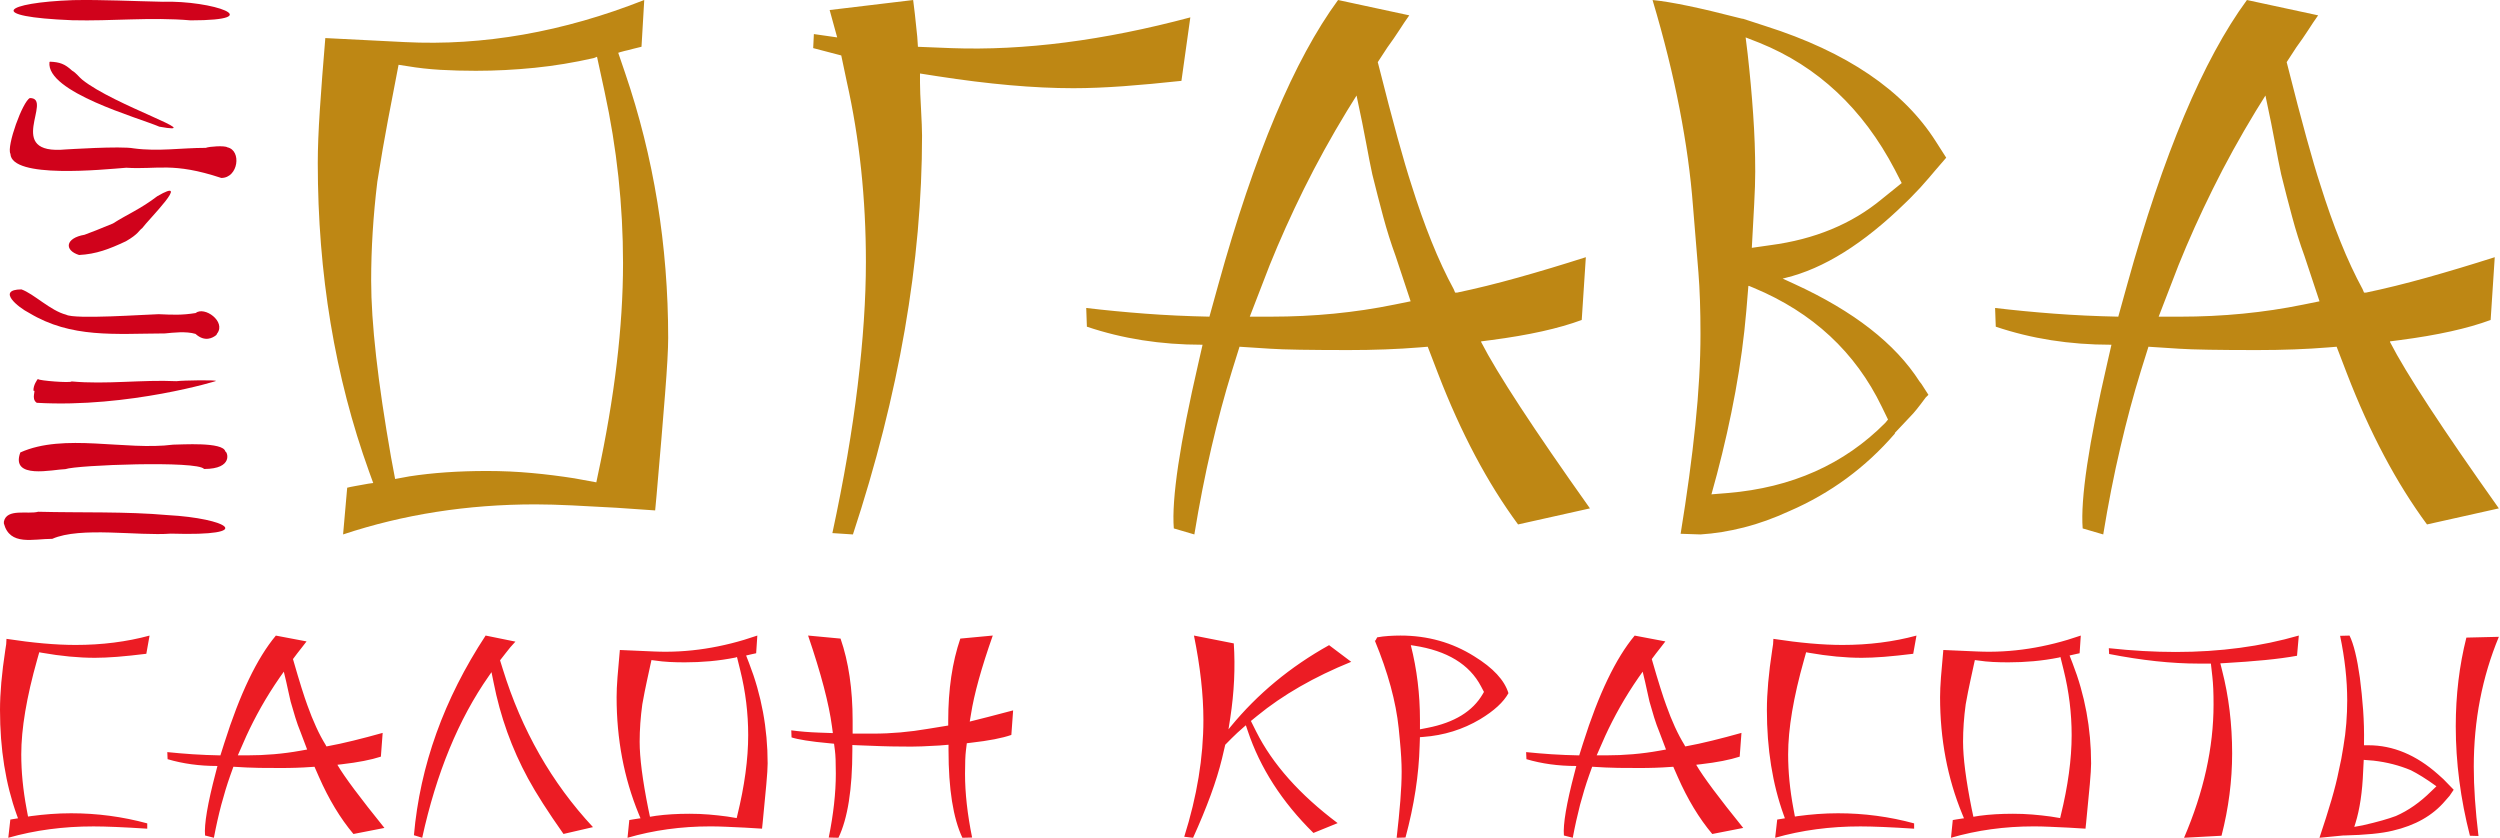 <?xml version="1.0" encoding="UTF-8"?>
<svg width="188px" height="63px" viewBox="0 0 188 63" version="1.1" xmlns="http://www.w3.org/2000/svg" xmlns:xlink="http://www.w3.org/1999/xlink">
    <!-- Generator: Sketch 49.3 (51167) - http://www.bohemiancoding.com/sketch -->
    <title>logo_full copy</title>
    <desc>Created with Sketch.</desc>
    <defs></defs>
    <g id="Services" stroke="none" stroke-width="1" fill="none" fill-rule="evenodd">
        <g id="Desktop" transform="translate(-100, -2772)">
            <g id="Футер" transform="translate(100, 2709)">
                <g id="Левая" transform="translate(0, 42)">
                    <g id="logo_full-copy" transform="translate(0, 21)">
                        <path d="M177.131,61.898 L177.042,62.181 L177.662,62.068 C178.224,61.941 178.716,61.818 179.138,61.697 C179.56,61.577 179.904,61.465 180.17,61.364 C181.1,60.958 181.989,60.337 182.832,59.501 L183.21,59.139 L183.21,59.121 C182.824,58.842 182.473,58.605 182.155,58.407 C181.837,58.211 181.552,58.049 181.301,57.923 C180.429,57.556 179.491,57.315 178.484,57.2 L177.753,57.142 L177.709,57.998 C177.68,58.773 177.616,59.484 177.52,60.136 C177.422,60.791 177.293,61.379 177.131,61.898 M186.382,62.867 L185.739,62.848 C185.029,60.073 184.673,57.329 184.673,54.618 C184.673,52.275 184.94,50.05 185.471,47.947 L187.914,47.889 C186.656,50.918 186.028,54.174 186.028,57.659 C186.028,58.418 186.055,59.233 186.116,60.101 C186.175,60.968 186.263,61.891 186.382,62.867 M176.265,62.829 L176.198,62.829 L174.424,63 C174.778,61.947 175.077,61.003 175.323,60.166 C175.567,59.331 175.747,58.608 175.867,58 L176.065,57.069 L176.221,56.157 C176.324,55.562 176.398,54.972 176.442,54.39 C176.487,53.807 176.51,53.237 176.51,52.679 C176.51,51.133 176.331,49.512 175.976,47.814 L176.685,47.796 C176.997,48.429 177.255,49.488 177.463,50.969 C177.566,51.768 177.647,52.576 177.707,53.393 C177.765,54.211 177.788,55.044 177.773,55.892 L177.773,56.044 L178.106,56.044 C179.955,56.044 181.701,56.773 183.342,58.231 L183.742,58.591 L184.518,59.389 L184.208,59.846 L183.875,60.226 C182.942,61.329 181.628,62.075 179.925,62.469 C179.111,62.67 177.891,62.79 176.265,62.829 M167.059,62.848 L164.24,63 C165.721,59.554 166.459,56.213 166.459,52.983 C166.459,52.551 166.453,52.163 166.438,51.813 C166.423,51.466 166.4,51.158 166.37,50.891 L166.259,49.902 L165.35,49.902 C163.308,49.902 161.061,49.661 158.606,49.179 L158.583,48.743 C160.329,48.932 162.008,49.028 163.619,49.028 C166.946,49.028 170.031,48.615 172.871,47.793 L172.736,49.313 C172.042,49.439 171.239,49.547 170.33,49.636 C169.42,49.725 168.412,49.801 167.302,49.864 L166.969,49.884 L167.102,50.415 C167.353,51.39 167.541,52.4 167.668,53.447 C167.794,54.492 167.857,55.56 167.857,56.649 C167.858,58.703 167.592,60.771 167.059,62.848 M154.213,61.403 L154.923,61.519 L154.968,61.327 C155.516,59.097 155.788,57.082 155.788,55.281 C155.788,53.636 155.588,52.007 155.189,50.396 L154.944,49.408 L154.834,49.447 C154.198,49.574 153.562,49.665 152.926,49.723 C152.29,49.78 151.654,49.808 151.019,49.808 C150.618,49.808 150.233,49.799 149.864,49.78 C149.494,49.762 149.139,49.725 148.799,49.675 L148.51,49.637 L148.442,49.941 C148.369,50.283 148.276,50.708 148.166,51.214 C148.054,51.721 147.939,52.304 147.821,52.962 C147.689,53.926 147.622,54.864 147.622,55.777 C147.622,56.981 147.837,58.652 148.266,60.795 L148.398,61.421 L148.864,61.346 C149.619,61.245 150.454,61.195 151.372,61.195 C151.875,61.195 152.36,61.213 152.826,61.252 C153.292,61.29 153.755,61.341 154.213,61.403 M146.714,63 L146.849,61.668 C146.906,61.658 146.996,61.64 147.114,61.622 C147.233,61.604 147.374,61.581 147.536,61.556 L147.691,61.536 L147.558,61.213 C146.448,58.513 145.894,55.586 145.894,52.431 C145.894,52.013 145.916,51.51 145.961,50.921 C146.005,50.332 146.064,49.651 146.138,48.879 L148.711,48.992 C151.255,49.106 153.843,48.708 156.475,47.794 L156.387,49.125 L156.121,49.182 C156.077,49.195 156.022,49.207 155.954,49.22 C155.887,49.232 155.803,49.253 155.699,49.278 L155.632,49.295 L155.853,49.865 C156.785,52.26 157.251,54.776 157.251,57.411 C157.251,57.728 157.218,58.258 157.152,58.998 C157.084,59.741 156.994,60.706 156.874,61.898 L156.829,62.314 L156.805,62.314 L155.563,62.239 C155.047,62.213 154.57,62.192 154.133,62.173 C153.697,62.153 153.302,62.144 152.946,62.144 C150.745,62.145 148.667,62.43 146.714,63 M133.492,63 L133.646,61.631 L134.224,61.536 L134.135,61.29 C133.292,58.957 132.87,56.322 132.87,53.383 C132.87,52.127 133.002,50.627 133.27,48.879 L133.336,48.441 L133.359,48.042 C135.34,48.346 137.071,48.5 138.55,48.5 C140.533,48.5 142.388,48.265 144.119,47.796 L143.874,49.164 C143.062,49.265 142.332,49.341 141.689,49.393 C141.046,49.441 140.487,49.467 140.014,49.467 C138.787,49.467 137.456,49.341 136.021,49.088 L135.821,49.05 L135.667,49.602 C134.867,52.428 134.468,54.804 134.468,56.73 C134.468,58.035 134.601,59.397 134.867,60.816 L134.977,61.405 L135.222,61.368 C135.696,61.304 136.183,61.253 136.686,61.215 C137.19,61.178 137.7,61.158 138.217,61.158 C140.17,61.158 142.077,61.411 143.942,61.918 L143.942,62.317 C142.166,62.203 140.821,62.146 139.905,62.146 C137.626,62.145 135.488,62.43 133.492,63 M120.713,55.34 L120.07,56.803 L120.757,56.803 C122.148,56.803 123.478,56.688 124.75,56.459 L125.283,56.364 L124.794,55.072 C124.647,54.716 124.514,54.346 124.394,53.961 C124.276,53.574 124.158,53.171 124.04,52.754 C123.981,52.514 123.915,52.215 123.841,51.859 C123.768,51.505 123.67,51.087 123.552,50.606 L123.53,50.51 L123.219,50.947 C122.703,51.694 122.237,52.437 121.823,53.17 C121.408,53.907 121.039,54.631 120.713,55.34 M118.272,63 L117.606,62.829 C117.533,61.993 117.798,60.421 118.405,58.115 L118.538,57.602 L118.515,57.602 C117.184,57.602 115.941,57.432 114.788,57.09 L114.764,56.558 C115.372,56.621 116.008,56.675 116.673,56.72 C117.339,56.763 118.034,56.792 118.758,56.805 L119.045,55.893 C120.214,52.193 121.509,49.495 122.928,47.797 L125.236,48.234 C125.131,48.361 125.025,48.501 124.913,48.651 C124.802,48.803 124.673,48.967 124.525,49.147 L124.214,49.563 L124.236,49.639 C124.472,50.463 124.679,51.157 124.858,51.721 C125.035,52.285 125.183,52.724 125.301,53.042 C125.508,53.626 125.727,54.167 125.955,54.667 C126.185,55.168 126.425,55.621 126.676,56.027 L126.72,56.122 L126.786,56.122 C127.409,56.007 128.067,55.866 128.762,55.693 C129.456,55.523 130.189,55.329 130.958,55.113 L130.825,56.9 C130.085,57.14 129.11,57.332 127.897,57.471 L127.564,57.508 L127.564,57.528 C128.08,58.415 129.256,59.991 131.091,62.261 L128.762,62.716 C127.771,61.537 126.906,60.104 126.165,58.42 L125.832,57.661 L125.566,57.678 C125.211,57.704 124.84,57.724 124.456,57.736 C124.072,57.75 123.672,57.754 123.258,57.754 C122.636,57.754 122.115,57.751 121.693,57.745 C121.271,57.739 120.951,57.729 120.729,57.715 L119.731,57.659 L119.486,58.344 C119.249,59.015 119.028,59.741 118.82,60.52 C118.621,61.298 118.435,62.127 118.272,63 M106.781,54.141 L106.781,54.845 L107.357,54.732 C109.369,54.339 110.752,53.491 111.507,52.184 L111.594,52.032 L111.373,51.613 C110.5,49.954 108.821,48.932 106.337,48.553 L106.093,48.516 C106.552,50.328 106.781,52.203 106.781,54.141 M105.693,62.982 L105.028,63 C105.146,61.973 105.239,61.045 105.305,60.215 C105.371,59.384 105.404,58.652 105.404,58.019 C105.404,57.373 105.359,56.593 105.271,55.68 L105.183,54.77 C104.976,52.767 104.377,50.569 103.387,48.174 L103.432,48.174 L103.564,47.928 C103.845,47.876 104.134,47.842 104.429,47.824 C104.725,47.804 105.02,47.794 105.315,47.794 C107.357,47.794 109.205,48.313 110.862,49.354 C112.282,50.227 113.14,51.152 113.435,52.127 C113.065,52.799 112.356,53.453 111.305,54.086 C110.004,54.86 108.576,55.303 107.023,55.417 L106.779,55.435 L106.757,56.081 C106.699,58.261 106.345,60.56 105.693,62.982 M89.72,63 L89.054,62.924 C90.016,59.883 90.496,56.955 90.496,54.141 C90.496,52.242 90.259,50.126 89.786,47.794 L92.781,48.384 C92.9,50.195 92.81,52.064 92.516,53.991 L92.382,54.845 L92.537,54.654 C94.563,52.184 97.034,50.138 99.947,48.516 L101.611,49.769 C98.831,50.897 96.47,52.253 94.534,53.838 L94.068,54.218 L94.467,55.016 C95.694,57.461 97.736,59.755 100.59,61.898 L98.771,62.638 C96.405,60.307 94.755,57.74 93.823,54.94 L93.689,54.541 L93.556,54.654 C93.187,54.973 92.878,55.257 92.626,55.512 L92.138,56.005 L91.893,57.051 C91.686,57.899 91.402,58.818 91.039,59.807 C90.676,60.795 90.237,61.86 89.72,63 M63.052,63 L62.321,62.982 C62.676,61.234 62.854,59.629 62.854,58.171 C62.854,57.361 62.833,56.783 62.787,56.441 L62.72,55.928 L62.343,55.891 C61.635,55.827 61.044,55.758 60.579,55.681 C60.114,55.605 59.762,55.53 59.525,55.453 L59.504,54.921 C60.169,55.01 60.856,55.067 61.567,55.091 L62.632,55.129 L62.565,54.636 C62.343,52.936 61.744,50.657 60.768,47.793 L63.209,48.022 C63.816,49.769 64.118,51.829 64.118,54.198 L64.118,55.168 L65.672,55.168 C67.017,55.168 68.393,55.048 69.798,54.806 L71.306,54.56 L71.306,54.198 C71.306,51.855 71.61,49.795 72.216,48.022 L74.657,47.793 C74.228,49.01 73.876,50.113 73.603,51.101 C73.33,52.087 73.133,52.962 73.015,53.723 L72.925,54.257 L72.947,54.257 C73.318,54.168 73.768,54.055 74.301,53.915 C74.833,53.776 75.462,53.611 76.187,53.421 L76.054,55.266 C75.372,55.506 74.361,55.702 73.014,55.854 L72.704,55.892 L72.637,56.442 C72.592,56.81 72.57,57.394 72.57,58.191 C72.57,59.637 72.748,61.234 73.103,62.982 L72.371,63 C71.675,61.519 71.329,59.325 71.329,56.423 L71.329,56.005 L70.64,56.062 C70.256,56.088 69.815,56.11 69.321,56.128 C68.826,56.148 68.282,56.151 67.691,56.138 C67.261,56.138 66.777,56.128 66.238,56.11 C65.698,56.09 65.11,56.068 64.474,56.043 L64.097,56.025 L64.097,56.423 C64.095,59.35 63.748,61.543 63.052,63 M54.689,61.403 L55.399,61.519 L55.444,61.327 C55.992,59.097 56.264,57.082 56.264,55.281 C56.264,53.636 56.066,52.007 55.665,50.396 L55.421,49.408 L55.311,49.447 C54.676,49.574 54.038,49.665 53.404,49.723 C52.767,49.78 52.132,49.808 51.496,49.808 C51.097,49.808 50.711,49.799 50.342,49.78 C49.973,49.762 49.618,49.725 49.279,49.675 L48.99,49.637 L48.923,49.941 C48.849,50.283 48.756,50.708 48.646,51.214 C48.534,51.721 48.42,52.304 48.302,52.962 C48.17,53.926 48.102,54.864 48.102,55.777 C48.102,56.981 48.317,58.652 48.746,60.795 L48.878,61.421 L49.344,61.346 C50.099,61.245 50.934,61.195 51.851,61.195 C52.355,61.195 52.84,61.213 53.306,61.252 C53.768,61.29 54.231,61.341 54.689,61.403 M47.19,63 L47.323,61.668 C47.382,61.658 47.47,61.64 47.588,61.622 C47.708,61.604 47.848,61.581 48.01,61.556 L48.167,61.536 L48.033,61.213 C46.923,58.513 46.369,55.586 46.369,52.431 C46.369,52.013 46.39,51.51 46.436,50.921 C46.481,50.332 46.54,49.651 46.613,48.879 L49.187,48.992 C51.731,49.106 54.319,48.708 56.951,47.794 L56.863,49.125 L56.596,49.182 C56.55,49.195 56.496,49.207 56.429,49.22 C56.362,49.232 56.278,49.253 56.175,49.278 L56.108,49.295 L56.329,49.865 C57.261,52.26 57.727,54.776 57.727,57.411 C57.727,57.728 57.693,58.258 57.626,58.998 C57.56,59.741 57.468,60.706 57.349,61.898 L57.305,62.314 L57.282,62.314 L56.039,62.239 C55.523,62.213 55.046,62.192 54.609,62.173 C54.175,62.153 53.778,62.144 53.422,62.144 C51.221,62.145 49.143,62.43 47.19,63 M31.749,63 L31.127,62.809 C31.587,57.575 33.383,52.571 36.519,47.793 L38.76,48.25 C38.626,48.389 38.501,48.529 38.382,48.668 C38.264,48.807 38.153,48.947 38.049,49.086 L37.604,49.656 L37.805,50.301 C39.224,54.901 41.487,58.868 44.592,62.2 L42.375,62.713 C41.206,61.053 40.319,59.666 39.713,58.55 C38.485,56.294 37.619,53.88 37.116,51.308 L36.961,50.547 L36.762,50.833 C34.485,54.079 32.815,58.133 31.749,63 M18.527,55.34 L17.884,56.803 L18.571,56.803 C19.962,56.803 21.293,56.688 22.564,56.459 L23.097,56.364 L22.609,55.072 C22.462,54.716 22.328,54.346 22.21,53.961 C22.091,53.574 21.973,53.171 21.855,52.754 C21.796,52.514 21.73,52.215 21.654,51.859 C21.582,51.505 21.484,51.087 21.366,50.606 L21.344,50.51 L21.033,50.947 C20.517,51.694 20.051,52.437 19.637,53.17 C19.222,53.907 18.853,54.631 18.527,55.34 M16.085,63 L15.42,62.829 C15.346,61.993 15.612,60.421 16.219,58.115 L16.352,57.602 L16.33,57.602 C14.999,57.602 13.756,57.432 12.603,57.09 L12.581,56.558 C13.189,56.621 13.824,56.675 14.489,56.72 C15.155,56.763 15.849,56.792 16.574,56.805 L16.863,55.893 C18.032,52.193 19.326,49.495 20.745,47.797 L23.053,48.234 C22.949,48.361 22.842,48.501 22.731,48.651 C22.62,48.803 22.491,48.967 22.343,49.147 L22.031,49.563 L22.054,49.639 C22.29,50.463 22.497,51.157 22.674,51.721 C22.852,52.285 22.999,52.724 23.117,53.042 C23.325,53.626 23.543,54.167 23.773,54.667 C24.001,55.168 24.242,55.621 24.494,56.027 L24.538,56.122 L24.604,56.122 C25.227,56.007 25.884,55.866 26.579,55.693 C27.275,55.523 28.007,55.329 28.776,55.113 L28.642,56.9 C27.903,57.14 26.927,57.332 25.714,57.471 L25.381,57.508 L25.381,57.528 C25.899,58.415 27.075,59.991 28.909,62.261 L26.579,62.716 C25.589,61.537 24.725,60.104 23.984,58.42 L23.651,57.661 L23.386,57.678 C23.031,57.704 22.66,57.724 22.276,57.736 C21.893,57.75 21.493,57.754 21.078,57.754 C20.457,57.754 19.935,57.751 19.514,57.745 C19.092,57.739 18.771,57.729 18.549,57.715 L17.551,57.659 L17.306,58.344 C17.069,59.015 16.848,59.741 16.64,60.52 C16.435,61.298 16.249,62.127 16.085,63 M0.623,63 L0.777,61.631 L1.354,61.536 L1.264,61.29 C0.422,58.957 0,56.322 0,53.383 C0,52.127 0.132,50.627 0.399,48.879 L0.466,48.441 L0.488,48.042 C2.47,48.346 4.2,48.5 5.68,48.5 C7.662,48.5 9.518,48.265 11.247,47.796 L11.004,49.164 C10.19,49.265 9.462,49.341 8.819,49.393 C8.176,49.441 7.617,49.467 7.145,49.467 C5.918,49.467 4.586,49.341 3.151,49.088 L2.952,49.05 L2.796,49.602 C1.998,52.428 1.599,54.804 1.599,56.73 C1.599,58.035 1.732,59.397 1.998,60.816 L2.108,61.405 L2.352,61.368 C2.825,61.304 3.314,61.253 3.817,61.215 C4.321,61.178 4.831,61.158 5.348,61.158 C7.299,61.158 9.208,61.411 11.073,61.918 L11.073,62.317 C9.297,62.203 7.951,62.146 7.034,62.146 C4.757,62.145 2.619,62.43 0.623,63" id="salon" fill="#EC1C24" fill-rule="nonzero"></path>
                        <path d="M163.823,19.946 L162.331,23.814 L163.927,23.814 C167.152,23.814 170.24,23.512 173.192,22.909 L174.428,22.659 L173.294,19.244 C172.951,18.306 172.642,17.324 172.369,16.304 C172.093,15.282 171.818,14.22 171.545,13.114 C171.407,12.478 171.253,11.689 171.081,10.752 C170.909,9.815 170.686,8.708 170.413,7.437 L170.362,7.183 L169.641,8.341 C168.44,10.317 167.359,12.277 166.4,14.22 C165.437,16.16 164.579,18.069 163.823,19.946 M158.163,40.19 L156.617,39.737 C156.448,37.528 157.063,33.374 158.471,27.281 L158.781,25.924 L158.729,25.924 C155.64,25.924 152.76,25.471 150.082,24.567 L150.031,23.159 C151.437,23.327 152.913,23.47 154.456,23.586 C155.999,23.704 157.613,23.778 159.295,23.813 L159.964,21.402 C162.674,11.623 165.676,4.487 168.97,0.001 L174.324,1.154 C174.084,1.491 173.835,1.86 173.578,2.263 C173.32,2.664 173.019,3.098 172.676,3.569 L171.958,4.673 L172.009,4.872 C172.557,7.05 173.039,8.883 173.45,10.373 C173.862,11.864 174.204,13.028 174.479,13.866 C174.96,15.404 175.465,16.838 175.999,18.16 C176.53,19.483 177.089,20.68 177.67,21.752 L177.775,22.003 L177.929,22.003 C179.369,21.701 180.897,21.325 182.51,20.873 C184.123,20.42 185.82,19.911 187.605,19.341 L187.296,24.062 C185.581,24.699 183.315,25.202 180.502,25.571 L179.73,25.671 L179.73,25.721 C180.932,28.066 183.658,32.236 187.914,38.23 L182.51,39.438 C180.211,36.322 178.203,32.537 176.487,28.085 L175.715,26.074 L175.097,26.125 C174.275,26.191 173.416,26.243 172.524,26.275 C171.633,26.309 170.706,26.325 169.745,26.325 C168.305,26.325 167.095,26.318 166.117,26.3 C165.138,26.284 164.394,26.258 163.878,26.224 L161.563,26.074 L160.997,27.883 C160.447,29.658 159.933,31.576 159.453,33.636 C158.968,35.695 158.54,37.88 158.163,40.19 M131.737,18.637 L133.125,18.438 C136.454,18.002 139.249,16.846 141.515,14.97 L143.008,13.766 L142.492,12.761 C140.091,8.172 136.694,4.99 132.302,3.216 L131.272,2.813 L131.426,4.071 C131.598,5.609 131.737,7.116 131.837,8.591 C131.941,10.062 131.993,11.505 131.993,12.912 C131.993,13.581 131.966,14.395 131.915,15.347 C131.866,16.303 131.804,17.398 131.737,18.637 M129.112,35.668 L128.7,37.175 L129.934,37.075 C134.739,36.673 138.684,34.914 141.773,31.799 L141.979,31.55 L141.515,30.595 C139.525,26.475 136.313,23.498 131.891,21.652 L131.529,21.501 L131.478,21.501 L131.325,23.359 C131.153,25.37 130.879,27.406 130.501,29.464 C130.124,31.525 129.659,33.594 129.112,35.668 M127.876,40.19 L126.383,40.14 C126.864,37.194 127.233,34.473 127.489,31.976 C127.748,29.481 127.876,27.196 127.876,25.12 C127.876,23.311 127.825,21.77 127.722,20.497 L127.31,15.472 C127.138,13.196 126.803,10.768 126.305,8.189 C125.809,5.611 125.131,2.882 124.272,0.002 C125.646,0.134 127.824,0.586 130.81,1.358 L131.016,1.408 L131.067,1.408 L132.766,1.961 C138.876,3.903 143.145,6.801 145.583,10.651 L146.355,11.858 L145.533,12.812 C145.394,12.98 145.231,13.172 145.043,13.389 C144.854,13.607 144.64,13.848 144.4,14.118 L143.628,14.922 L143.266,15.274 C140.144,18.322 137.143,20.202 134.259,20.899 L134.055,20.95 L134.929,21.351 C139.391,23.395 142.527,25.84 144.347,28.686 L144.502,28.887 L145.018,29.691 L144.812,29.892 C144.297,30.596 143.918,31.064 143.679,31.298 L142.495,32.554 L142.495,32.605 C140.3,35.151 137.658,37.092 134.57,38.431 C133.402,38.967 132.261,39.38 131.146,39.663 C130.03,39.946 128.94,40.124 127.876,40.19 M95.477,19.946 L93.983,23.813 L95.579,23.813 C98.804,23.813 101.892,23.511 104.844,22.908 L106.08,22.658 L104.947,19.242 C104.603,18.304 104.294,17.323 104.019,16.303 C103.745,15.284 103.471,14.219 103.198,13.113 C103.06,12.477 102.905,11.688 102.734,10.751 C102.562,9.814 102.339,8.707 102.065,7.436 L102.014,7.182 L101.294,8.34 C100.092,10.316 99.012,12.277 98.05,14.219 C97.091,16.16 96.233,18.069 95.477,19.946 M89.815,40.19 L88.27,39.737 C88.099,37.528 88.716,33.374 90.124,27.281 L90.433,25.924 L90.381,25.924 C87.295,25.924 84.41,25.471 81.734,24.567 L81.684,23.159 C83.089,23.327 84.564,23.47 86.109,23.586 C87.654,23.704 89.267,23.778 90.949,23.813 L91.617,21.402 C94.327,11.623 97.331,4.487 100.623,0.001 L105.977,1.154 C105.736,1.491 105.488,1.861 105.23,2.263 C104.973,2.664 104.672,3.098 104.329,3.569 L103.608,4.673 L103.66,4.872 C104.209,7.05 104.69,8.883 105.1,10.373 C105.512,11.864 105.856,13.028 106.13,13.866 C106.61,15.404 107.117,16.838 107.649,18.16 C108.181,19.482 108.738,20.68 109.321,21.752 L109.424,22.003 L109.58,22.003 C111.02,21.701 112.547,21.325 114.159,20.873 C115.773,20.423 117.471,19.911 119.255,19.341 L118.946,24.062 C117.231,24.699 114.964,25.204 112.154,25.571 L111.382,25.671 L111.382,25.721 C112.582,28.066 115.308,32.236 119.564,38.23 L114.159,39.438 C111.861,36.322 109.853,32.537 108.138,28.085 L107.366,26.074 L106.748,26.125 C105.925,26.191 105.066,26.243 104.173,26.275 C103.281,26.309 102.355,26.325 101.394,26.325 C99.953,26.325 98.743,26.315 97.766,26.3 C96.789,26.284 96.044,26.258 95.527,26.224 L93.212,26.074 L92.647,27.883 C92.098,29.658 91.583,31.576 91.103,33.636 C90.621,35.695 90.193,37.88 89.815,40.19 M64.14,40.19 L62.595,40.089 C63.452,36.105 64.09,32.402 64.498,28.988 C64.908,25.575 65.116,22.473 65.116,19.695 C65.116,14.939 64.637,10.418 63.675,6.128 L63.263,4.17 L61.152,3.618 L61.203,2.562 L62.956,2.813 L62.389,0.754 L68.669,0.002 C68.703,0.236 68.748,0.589 68.798,1.057 C68.846,1.522 68.909,2.095 68.978,2.765 L69.028,3.519 L71.552,3.62 C77.007,3.818 82.995,3.049 89.513,1.307 L88.844,6.08 C87.3,6.246 85.849,6.383 84.495,6.482 C83.144,6.579 81.88,6.633 80.713,6.633 C77.763,6.633 74.349,6.331 70.471,5.728 L69.184,5.527 L69.184,6.23 C69.184,6.661 69.211,7.33 69.262,8.216 C69.309,9.101 69.338,9.764 69.338,10.199 C69.338,19.676 67.605,29.674 64.14,40.19 M43.197,35.97 L44.844,36.272 L44.948,35.77 C46.218,29.874 46.852,24.549 46.852,19.794 C46.852,15.44 46.388,11.135 45.462,6.883 L44.896,4.269 L44.64,4.37 C43.163,4.704 41.686,4.949 40.213,5.098 C38.739,5.246 37.262,5.324 35.786,5.324 C34.861,5.324 33.968,5.3 33.11,5.251 C32.253,5.2 31.429,5.109 30.64,4.975 L29.972,4.872 L29.818,5.676 C29.646,6.579 29.428,7.704 29.172,9.042 C28.918,10.379 28.65,11.922 28.375,13.663 C28.066,16.209 27.911,18.688 27.911,21.1 C27.911,24.282 28.41,28.703 29.403,34.363 L29.713,36.02 L30.793,35.821 C32.543,35.552 34.482,35.418 36.61,35.418 C37.775,35.418 38.902,35.47 39.981,35.57 C41.058,35.667 42.133,35.803 43.197,35.97 M25.8,40.19 L26.109,36.676 C26.247,36.64 26.455,36.596 26.727,36.548 C26.998,36.5 27.329,36.44 27.705,36.372 L28.066,36.322 L27.756,35.468 C25.184,28.334 23.897,20.598 23.897,12.257 C23.897,11.152 23.948,9.821 24.052,8.263 C24.154,6.705 24.292,4.906 24.464,2.863 L30.434,3.165 C36.335,3.466 42.34,2.411 48.447,0 L48.241,3.516 L47.623,3.668 C47.52,3.7 47.39,3.736 47.236,3.769 C47.085,3.799 46.885,3.852 46.645,3.919 L46.491,3.97 L47.004,5.476 C49.165,11.804 50.247,18.455 50.247,25.419 C50.247,26.258 50.169,27.656 50.014,29.614 C49.861,31.575 49.646,34.128 49.371,37.276 L49.268,38.38 L49.218,38.38 L46.336,38.182 C45.134,38.112 44.025,38.052 43.016,38.005 C42.004,37.958 41.086,37.929 40.261,37.929 C35.151,37.929 30.329,38.684 25.8,40.19" id="ogava" fill="#BE8714" fill-rule="nonzero"></path>
                        <g id="left" fill="#D0021B">
                            <path d="M0.292,39.368 L0.292,39.228 C0.499,38.205 2.11,38.697 2.871,38.484 C6.103,38.569 9.437,38.452 12.632,38.737 C17.039,38.974 19.491,40.335 12.845,40.129 C10.397,40.318 6.037,39.586 3.934,40.52 C2.478,40.52 0.745,41.068 0.292,39.368" id="Shape"></path>
                            <path d="M1.528,34.025 C4.818,32.543 9.432,33.904 13.023,33.438 C13.599,33.438 16.799,33.21 16.944,33.953 C17.094,33.953 17.589,35.267 15.345,35.267 C14.88,34.627 5.751,34.971 4.924,35.278 C3.977,35.301 0.772,36.084 1.528,34.025" id="Shape"></path>
                            <path d="M2.836,28.51 L2.87,28.51 C2.908,28.625 5.337,28.816 5.381,28.683 C7.971,28.923 10.684,28.543 13.268,28.665 C13.8,28.599 16.239,28.565 16.239,28.648 C16.469,28.602 9.68,30.689 2.764,30.291 C2.3,29.979 2.753,29.291 2.517,29.392 C2.488,28.958 2.822,28.527 2.836,28.51" id="Shape"></path>
                            <path d="M4.971,23.665 C5.61,24.031 10.937,23.65 11.926,23.627 C12.989,23.672 13.651,23.71 14.707,23.542 C15.378,23.006 17.009,24.176 16.332,25.077 C16.317,25.047 16.326,25.146 16.245,25.211 C16,25.403 15.41,25.751 14.7,25.108 C13.989,24.896 13.028,25.014 12.4,25.074 C8.614,25.092 5.372,25.446 2.197,23.536 C1.349,23.106 -0.278,21.78 1.61,21.762 C2.533,22.084 3.793,23.365 4.971,23.665" id="Shape"></path>
                            <path d="M5.946,19.176 C4.805,18.818 4.912,17.9 6.355,17.655 C7.125,17.37 7.235,17.32 8.497,16.804 C9.587,16.106 10.56,15.725 11.825,14.757 C14.507,13.192 11.143,16.535 10.689,17.162 C10.454,17.313 10.431,17.592 9.464,18.145 C8.211,18.733 7.238,19.108 5.946,19.176" id="Shape"></path>
                            <path d="M4.965,11.236 C4.961,11.243 9.058,10.966 10.062,11.158 C11.914,11.405 13.62,11.119 15.472,11.119 C15.746,11.012 16.891,10.934 17.1,11.079 C18.184,11.311 17.926,13.382 16.641,13.382 C12.984,12.17 11.844,12.765 9.494,12.614 C7.759,12.748 0.858,13.463 0.783,11.565 C0.479,11.002 1.707,7.617 2.248,7.373 C4.061,7.373 0.246,11.691 4.965,11.236" id="Shape"></path>
                            <path d="M3.72,4.673 C3.731,4.662 3.742,4.65 3.753,4.639 C4.486,4.669 4.871,4.801 5.42,5.311 C5.738,5.49 5.925,5.782 6.182,5.991 C8.564,7.916 15.763,10.211 11.98,9.526 C10.435,8.858 3.459,6.931 3.72,4.673" id="Shape"></path>
                            <path d="M5.488,0.009 C7.709,-0.035 10.018,0.089 12.245,0.133 C15.959,0.02 20.305,1.531 14.332,1.531 C11.372,1.273 8.396,1.599 5.437,1.522 C-1.182,1.26 0.311,0.2 5.488,0.009" id="Shape"></path>
                        </g>
                    </g>
                </g>
            </g>
        </g>
    </g>
</svg>